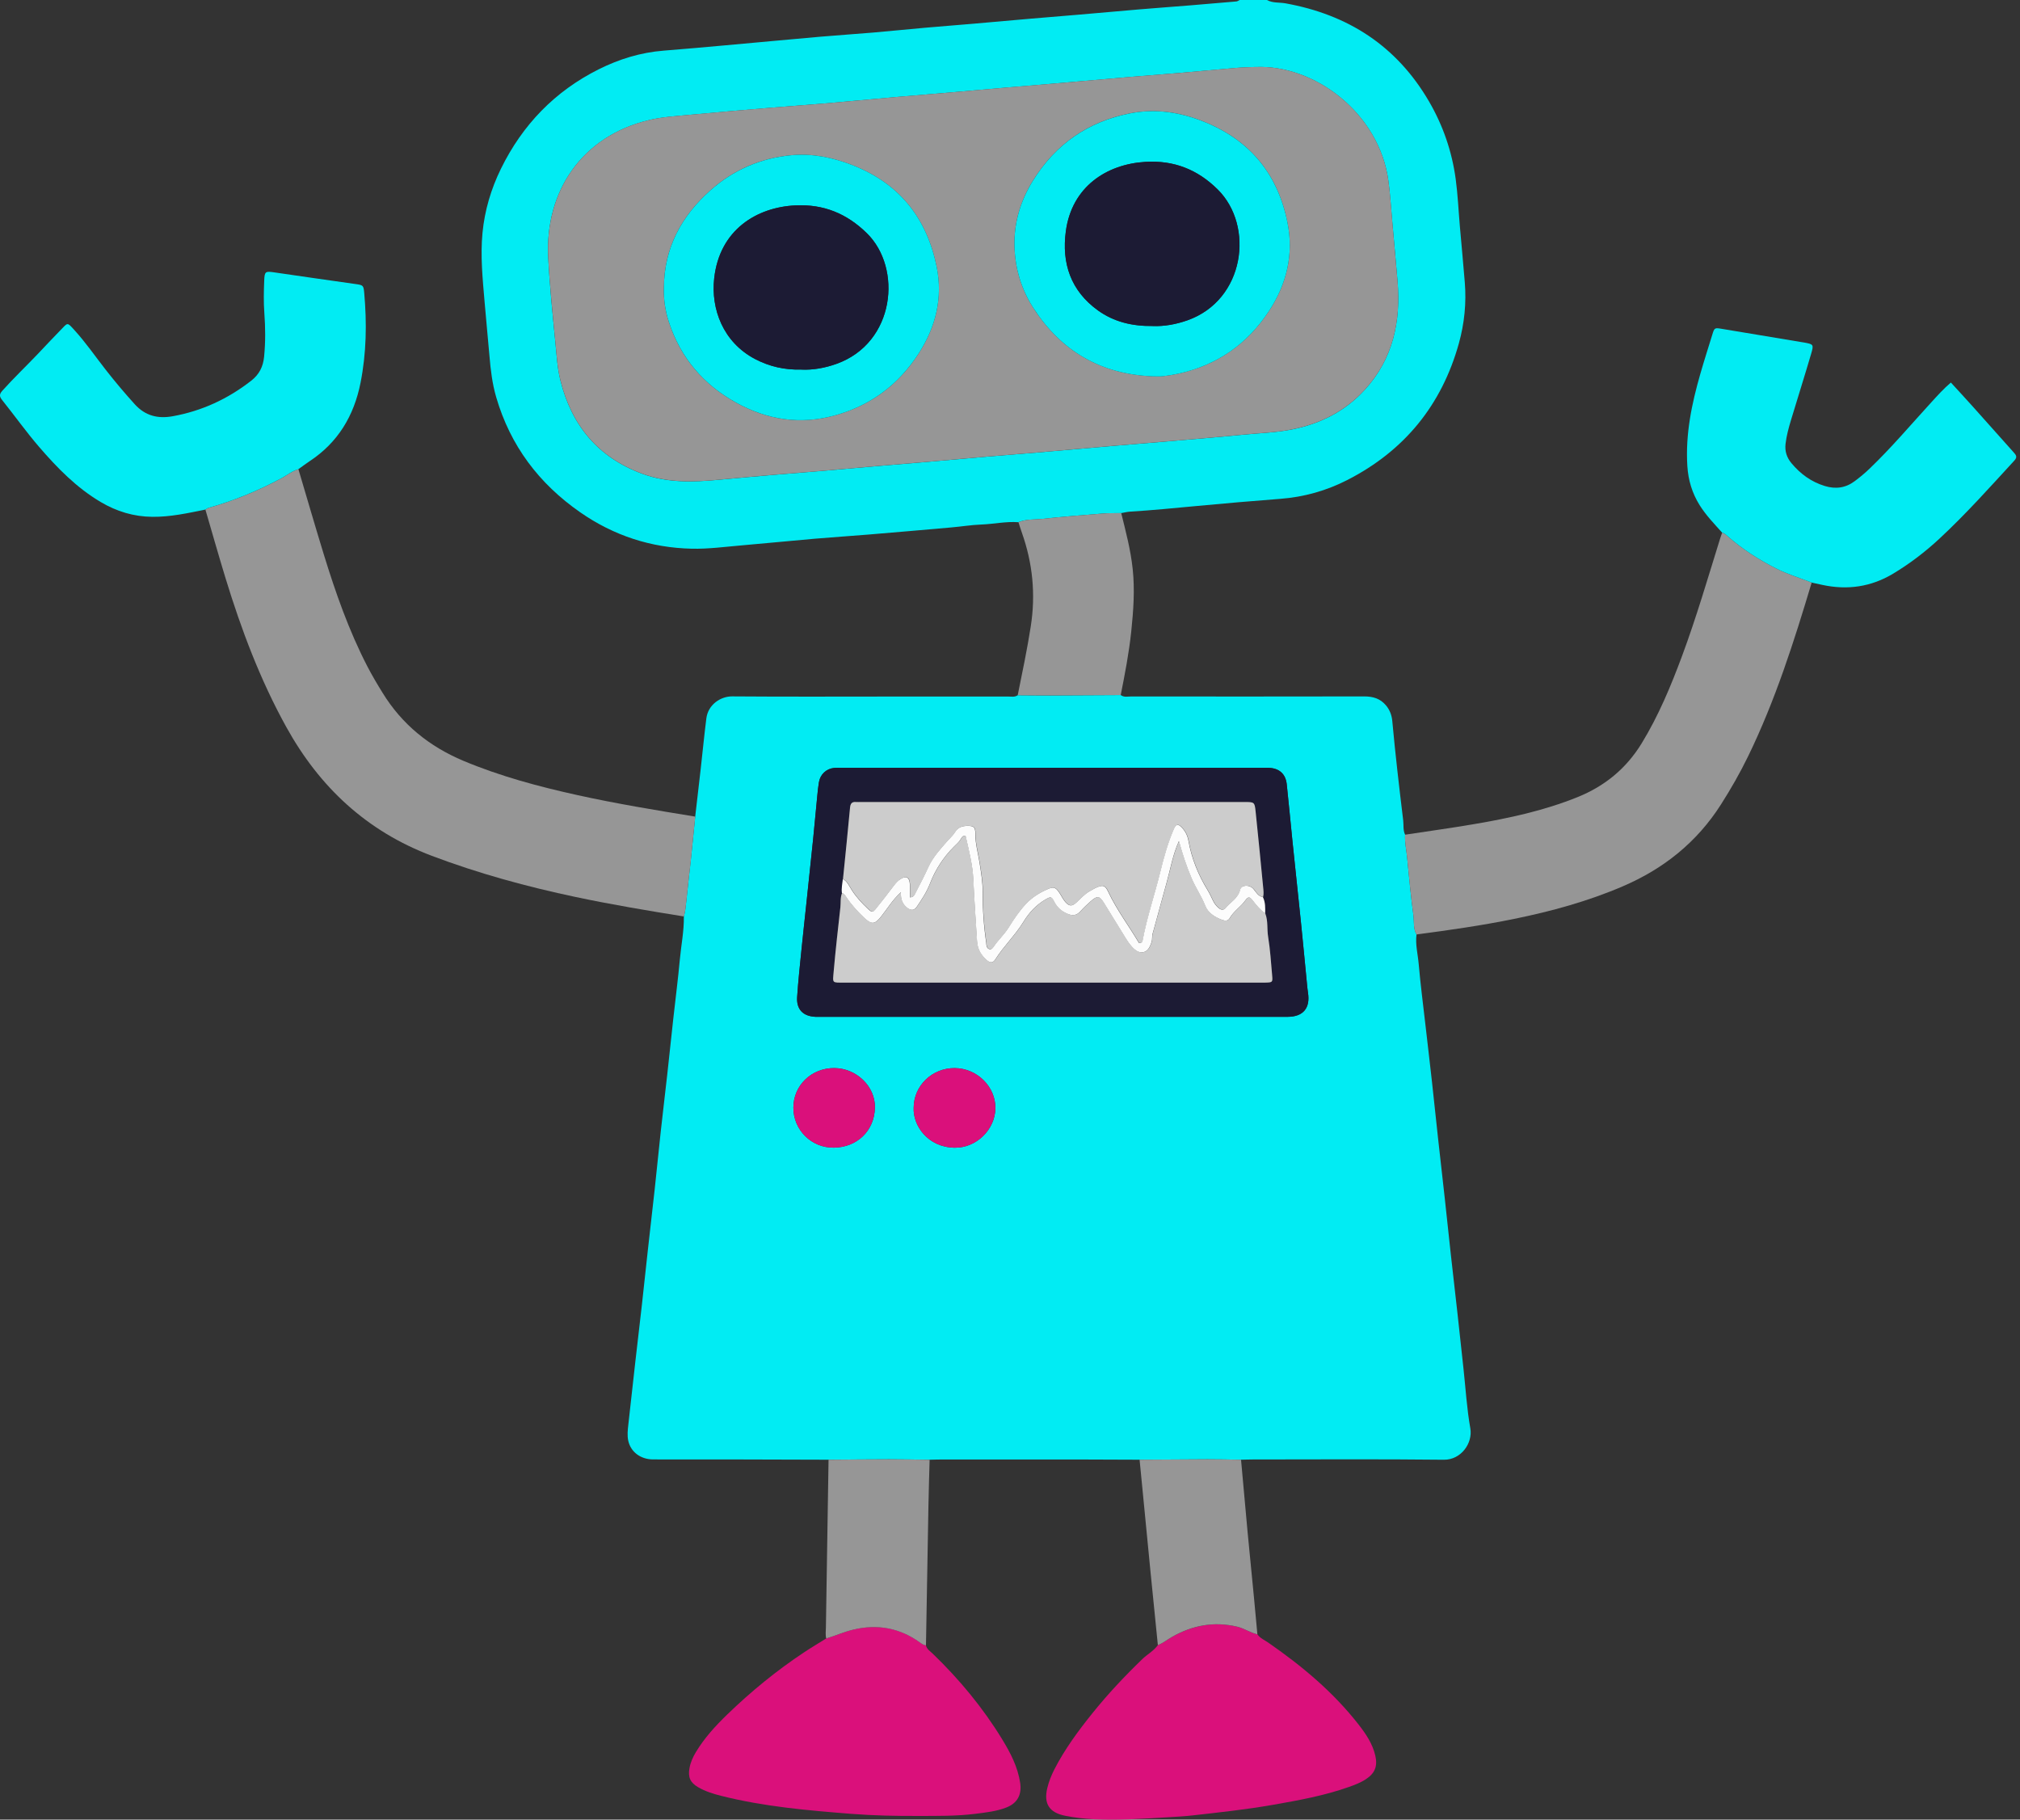 <svg width="332" height="299" viewBox="0 0 332 299" fill="none" xmlns="http://www.w3.org/2000/svg">
<rect x="0" y="0" width="332" height="299" fill="#333333" stroke="none"/>
<g clip-path="url(#clip0_31_59)">
<path d="M208.229 0C209.178 0.528 210.257 0.367 211.268 0.546C221.564 2.398 229.559 7.551 234.873 16.677C237.183 20.649 238.642 24.907 239.256 29.439C239.6 31.997 239.712 34.588 239.936 37.164C240.205 40.233 240.496 43.302 240.746 46.375C241.028 49.783 240.684 53.152 239.775 56.426C236.95 66.567 230.817 74.082 221.439 78.878C218.001 80.636 214.321 81.674 210.44 81.969C205.825 82.318 201.219 82.725 196.612 83.154C192.995 83.49 189.383 83.852 185.752 84.071C185.26 84.103 184.772 84.228 184.28 84.313C183.286 84.335 182.288 84.304 181.294 84.384C177.972 84.648 174.651 84.903 171.338 85.266C170.022 85.409 168.657 85.275 167.39 85.811C165.339 85.659 163.321 86.115 161.284 86.192C159.645 86.254 158.02 86.523 156.386 86.666C151.829 87.068 147.268 87.466 142.706 87.842C139.779 88.084 136.851 88.272 133.923 88.522C129.908 88.871 125.901 89.274 121.886 89.618C119.16 89.851 116.42 90.227 113.694 90.164C107.011 90.016 100.873 88.017 95.363 84.183C88.576 79.464 83.876 73.232 81.553 65.266C80.908 63.056 80.639 60.792 80.447 58.511C80.192 55.541 79.896 52.575 79.646 49.6C79.323 45.829 78.938 42.049 79.301 38.269C79.655 34.574 80.707 31.04 82.341 27.712C85.877 20.506 91.191 14.999 98.393 11.393C101.755 9.712 105.309 8.616 109.092 8.32C112.512 8.056 115.932 7.739 119.352 7.435C124.505 6.974 129.653 6.486 134.81 6.034C137.684 5.784 140.566 5.601 143.44 5.355C146.314 5.109 149.184 4.813 152.058 4.558C154.685 4.326 157.313 4.129 159.941 3.901C163.115 3.628 166.284 3.337 169.453 3.064C172.081 2.836 174.709 2.635 177.337 2.407C180.609 2.125 183.877 1.825 187.149 1.552C189.974 1.315 192.803 1.109 195.632 0.881C198.161 0.675 200.69 0.461 203.215 0.237C203.394 0.219 203.564 0.081 203.739 0C205.234 0 206.729 0 208.229 0ZM206.317 11.009C205.27 11.058 204.222 11.071 203.184 11.161C200.207 11.411 197.239 11.702 194.262 11.957C191.487 12.194 188.707 12.396 185.927 12.633C181.562 13.004 177.202 13.393 172.838 13.769C170.21 13.997 167.578 14.203 164.95 14.431C161.776 14.704 158.607 14.99 155.433 15.263C152.805 15.491 150.173 15.692 147.545 15.925C143.481 16.283 139.42 16.672 135.356 17.021C132.482 17.267 129.599 17.464 126.721 17.705C122.258 18.081 117.794 18.448 113.336 18.873C111.111 19.088 108.873 19.208 106.684 19.732C95.618 22.366 89.539 31.474 90.103 42.335C90.344 47.001 90.828 51.653 91.284 56.306C91.486 58.381 91.602 60.47 92.108 62.51C93.966 69.949 98.326 75.187 105.6 77.862C109.683 79.365 113.9 79.24 118.139 78.838C121.112 78.556 124.084 78.292 127.061 78.037C129.836 77.8 132.616 77.594 135.396 77.357C138.57 77.088 141.739 76.798 144.913 76.525C147.541 76.297 150.173 76.091 152.801 75.863C155.925 75.594 159.045 75.308 162.17 75.04C164.896 74.807 167.627 74.601 170.353 74.369C174.669 73.997 178.979 73.613 183.29 73.241C185.967 73.009 188.649 72.803 191.326 72.575C195.641 72.204 199.956 71.859 204.263 71.434C206.935 71.17 209.626 71.099 212.276 70.58C217.012 69.649 221.126 67.569 224.38 63.973C228.964 58.904 230.244 52.816 229.689 46.205C229.425 43.033 229.134 39.866 228.848 36.694C228.637 34.368 228.503 32.029 228.19 29.716C226.69 18.613 216.054 10.562 206.313 11.018L206.317 11.009Z" fill="#01ECF3"/>
<path d="M184.194 114.208C184.727 114.619 185.349 114.445 185.931 114.445C198.694 114.454 211.461 114.463 224.223 114.436C225.665 114.436 226.856 114.785 227.8 115.917C228.436 116.677 228.749 117.554 228.834 118.507C229.331 123.951 229.967 129.377 230.625 134.803C230.719 135.586 230.571 136.404 230.938 137.156C230.867 138.408 231.149 139.63 231.269 140.864C231.583 144.027 231.865 147.194 232.299 150.339C232.447 151.403 232.241 152.544 232.814 153.546C232.595 155.201 233.038 156.812 233.176 158.44C233.463 161.755 233.897 165.056 234.273 168.362C234.636 171.52 235.012 174.674 235.361 177.832C235.701 180.891 236.015 183.956 236.35 187.02C236.713 190.326 237.098 193.631 237.461 196.942C237.796 200.001 238.114 203.066 238.45 206.125C238.803 209.333 239.179 212.54 239.538 215.747C239.878 218.807 240.2 221.871 240.536 224.931C240.89 228.188 241.086 231.475 241.655 234.696C242.089 237.161 240.115 239.899 237.317 239.867C226.851 239.751 216.385 239.818 205.919 239.823C205.27 239.823 204.625 239.85 203.976 239.863C202.141 239.836 200.305 239.791 198.47 239.796C194.746 239.805 191.026 239.841 187.301 239.863C184.015 239.85 180.725 239.827 177.439 239.827C169.87 239.823 162.295 239.827 154.726 239.827C154.077 239.827 153.432 239.854 152.783 239.867C150.558 239.841 148.333 239.796 146.108 239.796C142.796 239.796 139.483 239.841 136.17 239.863C131.439 239.85 126.707 239.832 121.975 239.823C117.092 239.814 112.212 239.832 107.328 239.814C105.274 239.805 103.662 238.584 103.259 236.745C103.067 235.864 103.174 234.96 103.273 234.07C103.649 230.666 104.025 227.262 104.41 223.857C104.768 220.699 105.148 217.55 105.502 214.392C105.833 211.431 106.142 208.469 106.469 205.508C106.84 202.153 107.234 198.803 107.601 195.448C107.946 192.289 108.25 189.127 108.595 185.969C108.94 182.81 109.325 179.657 109.674 176.499C110.014 173.439 110.332 170.379 110.668 167.319C111.021 164.112 111.438 160.914 111.733 157.702C111.948 155.331 112.436 152.987 112.396 150.594C112.615 149.824 112.7 149.041 112.776 148.245C112.991 146.022 113.278 143.808 113.51 141.589C113.774 139.124 114.012 136.655 114.262 134.186C114.562 131.569 114.871 128.956 115.167 126.339C115.48 123.575 115.744 120.806 116.093 118.046C116.38 115.782 118.439 114.414 120.346 114.432C129.021 114.499 137.697 114.463 146.372 114.458C152.805 114.458 159.238 114.458 165.666 114.454C166.203 114.454 166.767 114.597 167.264 114.244C169.046 114.253 170.828 114.279 172.609 114.275C176.468 114.262 180.331 114.239 184.19 114.217L184.194 114.208ZM173.07 167.087C184.042 167.087 195.01 167.087 205.982 167.087C207.875 167.087 209.773 167.1 211.667 167.087C214.201 167.064 215.373 165.642 214.975 163.115C214.899 162.622 214.854 162.13 214.805 161.634C214.478 158.319 214.174 155.004 213.833 151.69C213.377 147.243 212.893 142.797 212.437 138.35C212.11 135.188 211.824 132.016 211.483 128.858C211.295 127.14 210.225 126.219 208.475 126.169C208.224 126.161 207.978 126.169 207.728 126.169C184.588 126.169 161.454 126.169 138.315 126.169C137.916 126.169 137.513 126.147 137.119 126.183C135.812 126.308 134.814 127.23 134.595 128.536C134.469 129.269 134.402 130.012 134.326 130.755C134.093 133.13 133.883 135.505 133.641 137.881C133.279 141.441 132.898 144.998 132.522 148.554C132.258 151.072 131.972 153.591 131.721 156.114C131.466 158.686 131.184 161.258 131.014 163.835C130.879 165.87 131.989 166.997 134.026 167.087C134.425 167.105 134.823 167.087 135.221 167.087C147.836 167.087 160.456 167.087 173.07 167.087ZM130.396 182.001C130.382 185.647 133.346 188.648 137.07 188.585C140.813 188.527 143.713 185.87 143.798 182.01C143.875 178.503 140.745 175.541 137.146 175.506C133.395 175.47 130.405 178.342 130.396 181.996V182.001ZM150.169 182.032C150.03 184.958 152.496 188.527 156.888 188.594C160.46 188.653 163.549 185.62 163.598 182.131C163.652 178.57 160.59 175.537 156.91 175.51C153.204 175.483 150.177 178.409 150.169 182.032Z" fill="#01ECF3"/>
<path d="M114.272 134.186C114.022 136.655 113.78 139.124 113.52 141.589C113.283 143.808 113.001 146.022 112.786 148.245C112.71 149.041 112.625 149.824 112.406 150.594C106.461 149.641 100.525 148.643 94.629 147.4C86.59 145.7 78.693 143.548 70.984 140.636C60.268 136.588 52.519 129.35 47.04 119.442C42.756 111.694 39.662 103.472 37.079 95.04C35.929 91.287 34.864 87.507 33.758 83.736C33.923 83.637 34.08 83.499 34.259 83.449C38.467 82.282 42.465 80.609 46.31 78.551C47.219 78.064 48.025 77.379 49.045 77.097C50.433 81.772 51.789 86.455 53.222 91.117C55.156 97.402 57.331 103.602 60.357 109.462C61.136 110.969 62 112.423 62.891 113.863C66.083 119.048 70.564 122.667 76.164 125.02C82.207 127.556 88.497 129.238 94.876 130.647C101.299 132.065 107.786 133.134 114.272 134.186Z" fill="#969696"/>
<path d="M232.809 153.551C232.236 152.549 232.442 151.408 232.294 150.343C231.864 147.199 231.578 144.031 231.265 140.869C231.144 139.634 230.862 138.413 230.933 137.16C234.671 136.592 238.418 136.078 242.143 135.443C247.984 134.454 253.759 133.215 259.283 130.983C263.778 129.167 267.296 126.272 269.83 122.126C272.596 117.599 274.615 112.745 276.455 107.798C278.81 101.459 280.699 94.964 282.709 88.513C282.812 88.182 282.933 87.856 283.044 87.525C283.407 87.596 283.653 87.847 283.913 88.075C286.353 90.222 289.056 91.962 291.953 93.425C293.824 94.369 295.825 94.959 297.763 95.724C294.853 105.445 291.774 115.107 287.32 124.264C285.99 126.997 284.486 129.627 282.852 132.191C278.899 138.4 273.433 142.761 266.705 145.646C260.962 148.111 254.977 149.744 248.875 150.992C243.557 152.079 238.19 152.844 232.813 153.551H232.809Z" fill="#969696"/>
<path d="M49.039 77.097C48.019 77.379 47.213 78.064 46.304 78.551C42.459 80.609 38.462 82.282 34.254 83.45C34.075 83.499 33.918 83.638 33.752 83.736C30.878 84.317 28.018 84.953 25.05 84.926C21.975 84.899 19.163 84.04 16.544 82.488C12.583 80.144 9.413 76.896 6.45 73.461C4.306 70.978 2.399 68.29 0.344 65.726C-0.126 65.14 -0.122 64.769 0.384 64.205C2.251 62.125 4.27 60.202 6.195 58.184C7.43 56.887 8.648 55.572 9.906 54.288C11.186 52.977 10.994 52.883 12.252 54.266C14.096 56.297 15.654 58.556 17.337 60.712C18.868 62.676 20.47 64.572 22.145 66.424C23.895 68.357 25.981 68.826 28.367 68.401C33.166 67.543 37.463 65.547 41.3 62.55C42.593 61.539 43.247 60.269 43.408 58.614C43.641 56.225 43.627 53.859 43.448 51.465C43.314 49.681 43.354 47.878 43.426 46.089C43.484 44.577 43.627 44.545 45.123 44.764C49.55 45.413 53.982 46.044 58.409 46.67C59.703 46.853 59.752 46.871 59.868 48.2C60.302 53.125 60.222 58.028 59.255 62.904C58.176 68.334 55.539 72.723 50.866 75.8C50.244 76.212 49.653 76.664 49.044 77.097H49.039Z" fill="#01ECF3"/>
<path d="M297.764 95.724C295.826 94.959 293.825 94.369 291.954 93.425C289.053 91.962 286.354 90.222 283.914 88.075C283.654 87.847 283.408 87.592 283.046 87.525C281.752 86.08 280.4 84.688 279.357 83.029C278.108 81.038 277.468 78.887 277.325 76.556C277.002 71.362 278.041 66.361 279.464 61.418C280.082 59.267 280.767 57.137 281.425 54.999C281.783 53.832 281.788 53.836 283.077 54.051C287.491 54.784 291.905 55.518 296.318 56.252C296.368 56.261 296.417 56.265 296.466 56.274C298.069 56.569 298.127 56.587 297.666 58.162C296.6 61.79 295.459 65.391 294.367 69.01C293.982 70.293 293.624 71.586 293.467 72.928C293.324 74.149 293.668 75.192 294.438 76.113C295.907 77.876 297.679 79.173 299.904 79.857C301.713 80.412 303.347 80.184 304.851 79.052C305.688 78.426 306.494 77.759 307.25 77.035C310.854 73.586 314.068 69.775 317.43 66.102C318.437 65.001 319.426 63.892 320.639 62.859C321.879 64.214 323.092 65.52 324.283 66.853C326.508 69.336 328.719 71.841 330.949 74.319C331.352 74.771 331.616 75.093 331.074 75.679C327.063 80.045 323.115 84.469 318.764 88.509C316.422 90.687 313.889 92.62 311.149 94.266C307.523 96.444 303.624 97.003 299.501 96.109C298.919 95.984 298.337 95.854 297.751 95.729L297.764 95.724Z" fill="#01ECF3"/>
<path d="M206.663 268.555C207.097 269.203 207.822 269.485 208.431 269.906C213.982 273.753 219.135 278.042 223.311 283.402C224.506 284.936 225.594 286.546 226.042 288.492C226.436 290.21 225.993 291.368 224.52 292.344C223.642 292.925 222.667 293.296 221.677 293.645C217.626 295.077 213.418 295.837 209.201 296.575C204.841 297.34 200.441 297.81 196.045 298.307C194.76 298.454 193.466 298.526 192.177 298.602C188.054 298.852 183.922 299.125 179.786 298.937C178.197 298.866 176.612 298.678 175.05 298.365C172.458 297.85 171.513 296.392 172.127 293.824C172.382 292.76 172.785 291.74 173.286 290.76C174.996 287.419 177.216 284.417 179.558 281.505C182.087 278.36 184.849 275.421 187.759 272.616C188.582 271.82 189.63 271.283 190.301 270.326C191.147 270.017 191.837 269.431 192.607 268.993C195.973 267.074 199.523 266.403 203.337 267.302C204.505 267.579 205.495 268.295 206.663 268.559V268.555Z" fill="#DA107B"/>
<path d="M152.187 270.371C152.331 271.01 152.881 271.328 153.302 271.735C157.694 275.971 161.561 280.637 164.74 285.848C166.091 288.063 167.282 290.353 167.672 292.974C167.958 294.902 167.22 296.298 165.416 297.005C163.782 297.644 162.04 297.832 160.317 298.047C157.197 298.441 154.054 298.391 150.921 298.4C147.236 298.414 143.552 298.342 139.877 298.051C132.688 297.488 125.507 296.862 118.488 295.086C117.181 294.755 115.901 294.352 114.728 293.668C113.434 292.912 113.054 292.026 113.322 290.541C113.492 289.597 113.873 288.747 114.365 287.924C115.762 285.598 117.584 283.607 119.513 281.742C123.417 277.962 127.616 274.526 132.151 271.516C133.35 270.72 134.59 269.986 135.812 269.225C137.325 268.774 138.767 268.121 140.316 267.758C144.26 266.837 147.863 267.499 151.153 269.847C151.48 270.08 151.789 270.313 152.201 270.362L152.187 270.371Z" fill="#DA107B"/>
<path d="M184.195 114.208C180.336 114.23 176.473 114.253 172.614 114.266C170.833 114.27 169.051 114.248 167.27 114.235C168.031 110.482 168.818 106.737 169.409 102.949C170.242 97.652 169.727 92.535 167.945 87.511C167.744 86.948 167.574 86.375 167.39 85.807C168.653 85.27 170.023 85.404 171.339 85.261C174.651 84.899 177.973 84.644 181.294 84.38C182.284 84.299 183.282 84.331 184.28 84.308C185.032 87.346 185.834 90.365 186.165 93.496C186.532 96.941 186.281 100.354 185.928 103.767C185.561 107.279 184.885 110.746 184.2 114.208H184.195Z" fill="#969696"/>
<path d="M152.189 270.371C151.777 270.326 151.468 270.089 151.142 269.856C147.851 267.508 144.248 266.846 140.304 267.767C138.751 268.13 137.314 268.783 135.801 269.235C135.639 268.644 135.733 268.049 135.742 267.454C135.881 258.257 136.029 249.06 136.177 239.867C139.489 239.845 142.802 239.805 146.114 239.8C148.339 239.8 150.564 239.845 152.789 239.872C152.722 242.35 152.641 244.833 152.596 247.311C152.453 255 152.323 262.69 152.189 270.375V270.371Z" fill="#969696"/>
<path d="M206.662 268.555C205.498 268.291 204.505 267.575 203.336 267.298C199.522 266.394 195.972 267.069 192.606 268.989C191.836 269.427 191.147 270.013 190.301 270.322C189.893 266.26 189.481 262.203 189.079 258.141C188.608 253.386 188.152 248.631 187.691 243.875C187.561 242.538 187.431 241.2 187.297 239.863C191.021 239.84 194.741 239.805 198.466 239.796C200.301 239.796 202.137 239.84 203.972 239.863C204.33 243.831 204.679 247.794 205.051 251.762C205.391 255.381 205.758 258.995 206.107 262.61C206.3 264.591 206.474 266.573 206.658 268.555H206.662Z" fill="#969696"/>
<path d="M206.318 11.009C216.063 10.557 226.695 18.605 228.194 29.707C228.508 32.02 228.642 34.359 228.852 36.685C229.139 39.853 229.425 43.024 229.694 46.196C230.249 52.807 228.969 58.895 224.385 63.964C221.13 67.56 217.012 69.64 212.28 70.571C209.635 71.09 206.94 71.161 204.267 71.425C199.961 71.85 195.646 72.199 191.33 72.566C188.653 72.794 185.972 73.004 183.295 73.232C178.98 73.604 174.669 73.993 170.358 74.36C167.632 74.592 164.901 74.798 162.175 75.031C159.05 75.299 155.93 75.585 152.805 75.854C150.178 76.082 147.545 76.292 144.918 76.516C141.744 76.789 138.575 77.079 135.401 77.348C132.625 77.585 129.845 77.791 127.065 78.028C124.093 78.283 121.116 78.547 118.144 78.829C113.905 79.227 109.692 79.352 105.605 77.853C98.331 75.178 93.971 69.94 92.113 62.501C91.603 60.461 91.491 58.372 91.289 56.297C90.837 51.644 90.349 46.992 90.107 42.326C89.543 31.465 95.618 22.358 106.688 19.723C108.877 19.199 111.116 19.079 113.34 18.864C117.799 18.439 122.262 18.072 126.725 17.696C129.604 17.455 132.482 17.262 135.36 17.012C139.425 16.663 143.485 16.274 147.55 15.916C150.178 15.683 152.805 15.478 155.438 15.254C158.611 14.981 161.781 14.695 164.955 14.422C167.582 14.198 170.215 13.988 172.842 13.76C177.207 13.384 181.567 12.995 185.932 12.624C188.707 12.387 191.487 12.185 194.267 11.948C197.239 11.693 200.212 11.402 203.189 11.152C204.232 11.062 205.279 11.049 206.322 11L206.318 11.009ZM189.334 61.83C189.934 61.83 190.533 61.879 191.124 61.817C191.961 61.727 192.799 61.584 193.627 61.405C200.037 60.023 205.028 56.511 208.587 51.072C211.466 46.67 212.661 41.816 211.604 36.556C210.015 28.625 205.48 23.082 197.978 20.036C194.034 18.434 189.92 17.79 185.69 18.631C178.832 19.991 173.532 23.677 169.825 29.595C167.743 32.919 166.624 36.578 166.736 40.497C166.839 44.134 167.864 47.56 169.861 50.642C174.436 57.697 180.913 61.463 189.334 61.825V61.83ZM109.115 47.216C109.043 49.188 109.334 51.094 109.947 52.955C111.872 58.815 115.606 63.176 120.968 66.151C126.103 69.001 131.52 69.837 137.25 68.249C143.132 66.616 147.698 63.181 150.979 58.099C153.781 53.76 154.99 48.983 153.951 43.856C152.322 35.804 147.765 30.087 140.003 27.095C136.806 25.865 133.489 25.189 130.06 25.507C124.997 25.977 120.512 27.927 116.729 31.304C111.989 35.531 109.164 40.734 109.115 47.216Z" fill="#969696"/>
<path d="M173.072 167.087C160.457 167.087 147.838 167.087 135.223 167.087C134.824 167.087 134.426 167.1 134.028 167.087C131.991 166.993 130.881 165.866 131.015 163.835C131.185 161.258 131.462 158.686 131.722 156.114C131.973 153.591 132.259 151.077 132.523 148.554C132.899 144.998 133.28 141.442 133.643 137.881C133.884 135.505 134.095 133.13 134.327 130.755C134.399 130.012 134.471 129.27 134.596 128.536C134.82 127.23 135.814 126.308 137.121 126.183C137.515 126.143 137.918 126.17 138.316 126.17C161.455 126.17 184.59 126.17 207.729 126.17C207.979 126.17 208.226 126.165 208.476 126.17C210.222 126.219 211.297 127.14 211.485 128.858C211.829 132.021 212.111 135.188 212.438 138.35C212.895 142.797 213.383 147.243 213.835 151.69C214.175 155.005 214.484 158.319 214.806 161.634C214.855 162.126 214.9 162.623 214.976 163.115C215.375 165.638 214.202 167.065 211.668 167.087C209.775 167.105 207.877 167.087 205.983 167.087C195.011 167.087 184.044 167.087 173.072 167.087ZM138.397 146.747C138.083 147.507 138.204 148.317 138.119 149.104C137.73 152.607 137.327 156.109 137.022 159.617C136.848 161.612 136.7 161.464 138.773 161.464C161.639 161.464 184.505 161.464 207.371 161.464C207.572 161.464 207.769 161.464 207.971 161.464C209.143 161.437 209.188 161.41 209.09 160.31C208.897 158.185 208.776 156.042 208.427 153.944C208.217 152.67 208.441 151.35 207.962 150.115C207.988 149.194 208.006 148.272 207.599 147.413C207.738 146.868 207.657 146.322 207.608 145.781C207.205 141.629 206.807 137.483 206.368 133.336C206.207 131.793 206.158 131.797 204.501 131.797C183.484 131.797 162.467 131.797 141.45 131.797C141.199 131.797 140.948 131.819 140.702 131.797C139.999 131.734 139.771 132.061 139.708 132.745C139.35 136.646 138.943 140.542 138.553 144.443C138.477 145.213 138.285 145.973 138.401 146.756L138.397 146.747Z" fill="#1C1B34"/>
<path d="M130.396 182.001C130.409 178.346 133.395 175.474 137.146 175.51C140.745 175.546 143.874 178.507 143.798 182.014C143.713 185.879 140.808 188.532 137.07 188.59C133.346 188.648 130.387 185.651 130.396 182.005V182.001Z" fill="#DA107B"/>
<path d="M150.168 182.032C150.177 178.409 153.203 175.483 156.91 175.51C160.59 175.537 163.652 178.57 163.598 182.131C163.549 185.624 160.455 188.653 156.888 188.595C152.496 188.523 150.034 184.953 150.168 182.032Z" fill="#DA107B"/>
<path d="M189.335 61.83C180.914 61.472 174.437 57.701 169.862 50.647C167.865 47.565 166.84 44.138 166.737 40.501C166.625 36.578 167.744 32.919 169.826 29.6C173.532 23.682 178.833 19.996 185.691 18.636C189.917 17.795 194.03 18.439 197.979 20.041C205.477 23.087 210.012 28.629 211.605 36.56C212.662 41.821 211.466 46.67 208.588 51.076C205.029 56.516 200.038 60.027 193.628 61.41C192.804 61.589 191.967 61.727 191.125 61.821C190.534 61.884 189.93 61.835 189.335 61.835V61.83ZM189.496 53.572C191.318 53.644 193.269 53.304 195.167 52.633C204.591 49.3 206.207 37.142 200.145 31.134C196.81 27.833 192.929 26.326 188.283 26.594C181.863 26.97 176.165 30.691 175.18 37.996C174.473 43.252 175.981 47.77 180.431 50.987C183.059 52.888 186.085 53.617 189.5 53.568L189.496 53.572Z" fill="#01ECF3"/>
<path d="M109.116 47.216C109.17 40.73 111.99 35.532 116.731 31.304C120.518 27.927 125.003 25.981 130.062 25.507C133.491 25.189 136.808 25.865 140.004 27.095C147.766 30.088 152.323 35.804 153.953 43.856C154.991 48.983 153.783 53.76 150.98 58.099C147.695 63.181 143.129 66.621 137.251 68.249C131.525 69.837 126.109 69.001 120.97 66.151C115.607 63.177 111.874 58.811 109.949 52.955C109.335 51.094 109.049 49.184 109.116 47.216ZM131.718 60.73C133.616 60.819 135.568 60.47 137.461 59.795C147.14 56.35 148.335 44.04 142.453 38.301C139.14 35.066 135.344 33.532 130.742 33.747C124.39 34.047 118.266 37.737 117.38 45.735C116.825 50.759 118.826 56.234 124.112 59.003C126.449 60.224 128.951 60.801 131.713 60.725L131.718 60.73Z" fill="#01ECF3"/>
<path d="M138.552 144.434C138.941 140.533 139.349 136.637 139.707 132.736C139.769 132.052 139.998 131.725 140.7 131.788C140.947 131.81 141.197 131.788 141.448 131.788C162.465 131.788 183.482 131.788 204.5 131.788C206.156 131.788 206.205 131.788 206.366 133.327C206.805 137.474 207.204 141.625 207.606 145.772C207.66 146.313 207.736 146.863 207.597 147.404C206.823 147.275 206.501 146.626 206.062 146.094C205.431 145.324 204.052 145.356 203.851 146.192C203.51 147.592 202.293 148.201 201.487 149.171C201.133 149.601 200.704 149.529 200.305 149.185C199.925 148.854 199.62 148.469 199.401 148.008C199.123 147.427 198.85 146.832 198.515 146.282C196.966 143.754 195.873 141.057 195.354 138.131C195.211 137.331 194.871 136.615 194.311 136.02C193.644 135.304 193.322 135.367 192.937 136.257C191.97 138.503 191.321 140.847 190.739 143.208C189.803 147.015 188.532 150.733 187.807 154.593C187.771 154.785 187.646 154.951 187.234 154.96C185.595 152.186 183.585 149.534 182.162 146.523C181.714 145.57 181.423 145.369 180.452 145.74C179.991 145.915 179.566 146.188 179.131 146.429C178.285 146.89 177.672 147.624 176.974 148.263C176.231 148.943 175.774 148.952 175.107 148.192C174.717 147.749 174.471 147.185 174.14 146.693C173.513 145.763 173.191 145.66 172.161 146.121C170.881 146.693 169.704 147.418 168.719 148.447C167.577 149.641 166.673 151.014 165.805 152.401C165.084 153.551 164.077 154.459 163.329 155.573C163.168 155.814 162.926 156.074 162.591 155.944C162.291 155.828 162.179 155.532 162.147 155.219C162.138 155.121 162.139 155.018 162.125 154.92C161.718 152.164 161.525 149.395 161.539 146.613C161.548 144.971 161.275 143.361 161.024 141.741C160.782 140.176 160.326 138.646 160.334 137.04C160.339 135.877 160.079 135.675 158.902 135.707C158.11 135.729 157.452 135.98 157.017 136.7C156.682 137.254 156.185 137.675 155.759 138.158C154.587 139.5 153.365 140.815 152.608 142.479C151.968 143.884 151.247 145.253 150.549 146.626C150.361 146.993 150.218 147.454 149.573 147.44C149.573 146.693 149.6 145.995 149.568 145.302C149.515 144.148 148.987 143.853 148.046 144.43C147.572 144.72 147.227 145.141 146.892 145.579C145.96 146.805 145.02 148.026 144.053 149.225C143.458 149.963 143.351 149.968 142.657 149.315C141.676 148.393 140.768 147.409 140.029 146.268C139.604 145.611 139.313 144.828 138.556 144.43L138.552 144.434Z" fill="#CCCCCC"/>
<path d="M207.961 150.115C208.44 151.35 208.217 152.669 208.427 153.944C208.772 156.046 208.897 158.185 209.089 160.31C209.188 161.41 209.139 161.437 207.97 161.464C207.773 161.468 207.572 161.464 207.37 161.464C184.504 161.464 161.638 161.464 138.772 161.464C136.7 161.464 136.852 161.611 137.022 159.616C137.326 156.105 137.734 152.607 138.119 149.104C138.204 148.317 138.083 147.507 138.396 146.746C138.772 146.84 138.938 147.145 139.135 147.44C139.968 148.688 140.975 149.784 142.063 150.813C143.28 151.962 143.8 151.904 144.829 150.616C145.863 149.319 146.709 147.86 148.097 146.608C148.021 147.735 148.343 148.545 149.095 149.144C149.749 149.668 150.277 149.632 150.729 148.961C151.535 147.766 152.332 146.568 152.86 145.203C153.746 142.904 155.062 140.869 156.817 139.12C157.238 138.699 157.699 138.314 157.995 137.778C158.133 137.523 158.299 137.245 158.733 137.397C159.257 139.737 159.879 142.108 159.991 144.514C160.143 147.887 160.385 151.251 160.6 154.62C160.689 156.02 161.276 156.959 162.247 157.804C162.762 158.252 163.223 158.252 163.613 157.639C164.996 155.452 166.898 153.658 168.255 151.435C169.163 149.949 170.354 148.652 171.908 147.766C172.704 147.315 172.866 147.319 173.286 148.151C173.765 149.095 174.473 149.712 175.422 150.137C176.25 150.504 176.935 150.468 177.575 149.762C178.107 149.171 178.694 148.621 179.289 148.093C180.377 147.136 180.731 147.185 181.469 148.375C182.624 150.231 183.757 152.106 184.912 153.962C185.382 154.722 185.856 155.487 186.573 156.06C187.486 156.794 188.497 156.583 189.003 155.51C189.209 155.067 189.406 154.593 189.384 154.078C189.361 153.622 189.523 153.201 189.643 152.768C190.373 150.137 191.067 147.498 191.806 144.868C192.414 142.703 192.773 140.457 193.784 138.202C194.393 140.399 195.042 142.367 195.857 144.295C196.515 145.856 197.491 147.243 198.113 148.831C198.579 150.016 199.698 150.719 200.911 151.162C201.367 151.327 201.855 151.345 202.115 150.889C202.764 149.735 203.91 149.032 204.676 147.981C205.168 147.301 205.401 147.306 205.92 147.972C206.533 148.764 207.16 149.524 207.984 150.11L207.961 150.115Z" fill="#CCCCCC"/>
<path d="M207.962 150.115C207.138 149.533 206.512 148.768 205.898 147.977C205.383 147.31 205.146 147.306 204.654 147.986C203.893 149.037 202.747 149.739 202.093 150.893C201.838 151.35 201.346 151.332 200.889 151.166C199.676 150.723 198.557 150.021 198.091 148.836C197.469 147.248 196.498 145.865 195.835 144.3C195.02 142.372 194.367 140.403 193.762 138.207C192.746 140.462 192.388 142.703 191.784 144.872C191.05 147.502 190.351 150.142 189.622 152.772C189.501 153.206 189.344 153.622 189.362 154.083C189.384 154.597 189.187 155.076 188.982 155.514C188.476 156.588 187.464 156.798 186.551 156.064C185.839 155.492 185.364 154.727 184.89 153.966C183.74 152.106 182.607 150.236 181.448 148.379C180.709 147.189 180.355 147.14 179.267 148.097C178.668 148.625 178.086 149.175 177.553 149.766C176.913 150.473 176.228 150.509 175.4 150.142C174.446 149.721 173.739 149.099 173.264 148.156C172.844 147.324 172.683 147.315 171.886 147.771C170.332 148.657 169.142 149.949 168.233 151.439C166.876 153.658 164.974 155.456 163.591 157.643C163.201 158.256 162.745 158.256 162.225 157.809C161.254 156.968 160.668 156.024 160.578 154.624C160.368 151.256 160.126 147.892 159.969 144.519C159.862 142.112 159.235 139.741 158.711 137.402C158.282 137.25 158.116 137.527 157.973 137.782C157.677 138.319 157.216 138.708 156.795 139.124C155.041 140.869 153.725 142.904 152.838 145.208C152.314 146.572 151.513 147.766 150.707 148.965C150.255 149.636 149.727 149.672 149.073 149.149C148.321 148.545 148.004 147.735 148.075 146.612C146.687 147.865 145.841 149.323 144.807 150.62C143.778 151.909 143.258 151.967 142.041 150.817C140.953 149.788 139.946 148.688 139.113 147.444C138.916 147.149 138.751 146.845 138.375 146.751C138.263 145.968 138.451 145.208 138.527 144.438C139.283 144.836 139.574 145.624 140 146.277C140.738 147.417 141.647 148.402 142.627 149.323C143.321 149.976 143.429 149.972 144.024 149.234C144.991 148.035 145.935 146.818 146.862 145.588C147.198 145.145 147.542 144.725 148.017 144.438C148.957 143.861 149.485 144.156 149.539 145.311C149.57 146.004 149.543 146.702 149.543 147.449C150.188 147.462 150.331 147.001 150.519 146.635C151.222 145.261 151.943 143.893 152.579 142.488C153.335 140.824 154.557 139.509 155.73 138.167C156.151 137.684 156.652 137.263 156.988 136.708C157.422 135.988 158.08 135.738 158.872 135.715C160.05 135.684 160.309 135.885 160.305 137.048C160.296 138.654 160.753 140.189 160.994 141.75C161.245 143.369 161.518 144.98 161.509 146.621C161.496 149.404 161.684 152.173 162.096 154.928C162.109 155.027 162.109 155.125 162.118 155.228C162.149 155.541 162.261 155.836 162.561 155.953C162.901 156.082 163.139 155.823 163.3 155.581C164.047 154.463 165.055 153.559 165.775 152.41C166.644 151.023 167.548 149.65 168.689 148.455C169.674 147.426 170.847 146.697 172.132 146.129C173.162 145.668 173.484 145.771 174.111 146.702C174.442 147.194 174.692 147.757 175.077 148.2C175.74 148.961 176.197 148.952 176.944 148.272C177.643 147.637 178.256 146.903 179.102 146.438C179.536 146.201 179.961 145.928 180.422 145.749C181.389 145.382 181.68 145.579 182.132 146.532C183.556 149.542 185.566 152.195 187.204 154.968C187.621 154.959 187.742 154.794 187.777 154.602C188.498 150.741 189.774 147.024 190.709 143.217C191.291 140.855 191.94 138.507 192.907 136.266C193.292 135.375 193.615 135.313 194.282 136.028C194.837 136.623 195.181 137.339 195.325 138.14C195.844 141.065 196.936 143.763 198.485 146.29C198.821 146.84 199.089 147.435 199.371 148.017C199.591 148.473 199.891 148.862 200.276 149.193C200.674 149.538 201.104 149.609 201.458 149.18C202.263 148.205 203.481 147.601 203.821 146.201C204.023 145.36 205.401 145.328 206.033 146.102C206.471 146.635 206.794 147.283 207.568 147.413C207.98 148.276 207.962 149.193 207.931 150.115H207.962Z" fill="#FCFCFC"/>
<path d="M189.495 53.572C186.08 53.621 183.058 52.888 180.426 50.991C175.981 47.775 174.468 43.257 175.175 38.001C176.16 30.696 181.858 26.974 188.278 26.598C192.924 26.325 196.805 27.833 200.14 31.139C206.202 37.142 204.59 49.305 195.163 52.637C193.265 53.308 191.317 53.648 189.491 53.577L189.495 53.572Z" fill="#1C1B34"/>
<path d="M131.716 60.729C128.954 60.805 126.452 60.228 124.115 59.007C118.824 56.238 116.828 50.763 117.383 45.739C118.264 37.741 124.393 34.051 130.745 33.751C135.347 33.532 139.143 35.071 142.456 38.305C148.338 44.039 147.142 56.355 137.464 59.799C135.571 60.474 133.619 60.823 131.721 60.734L131.716 60.729Z" fill="#1C1B34"/>
</g>
<defs>
<clipPath id="clip0_31_59">
<rect width="331.392" height="299" fill="white"/>
</clipPath>
</defs>
</svg>
